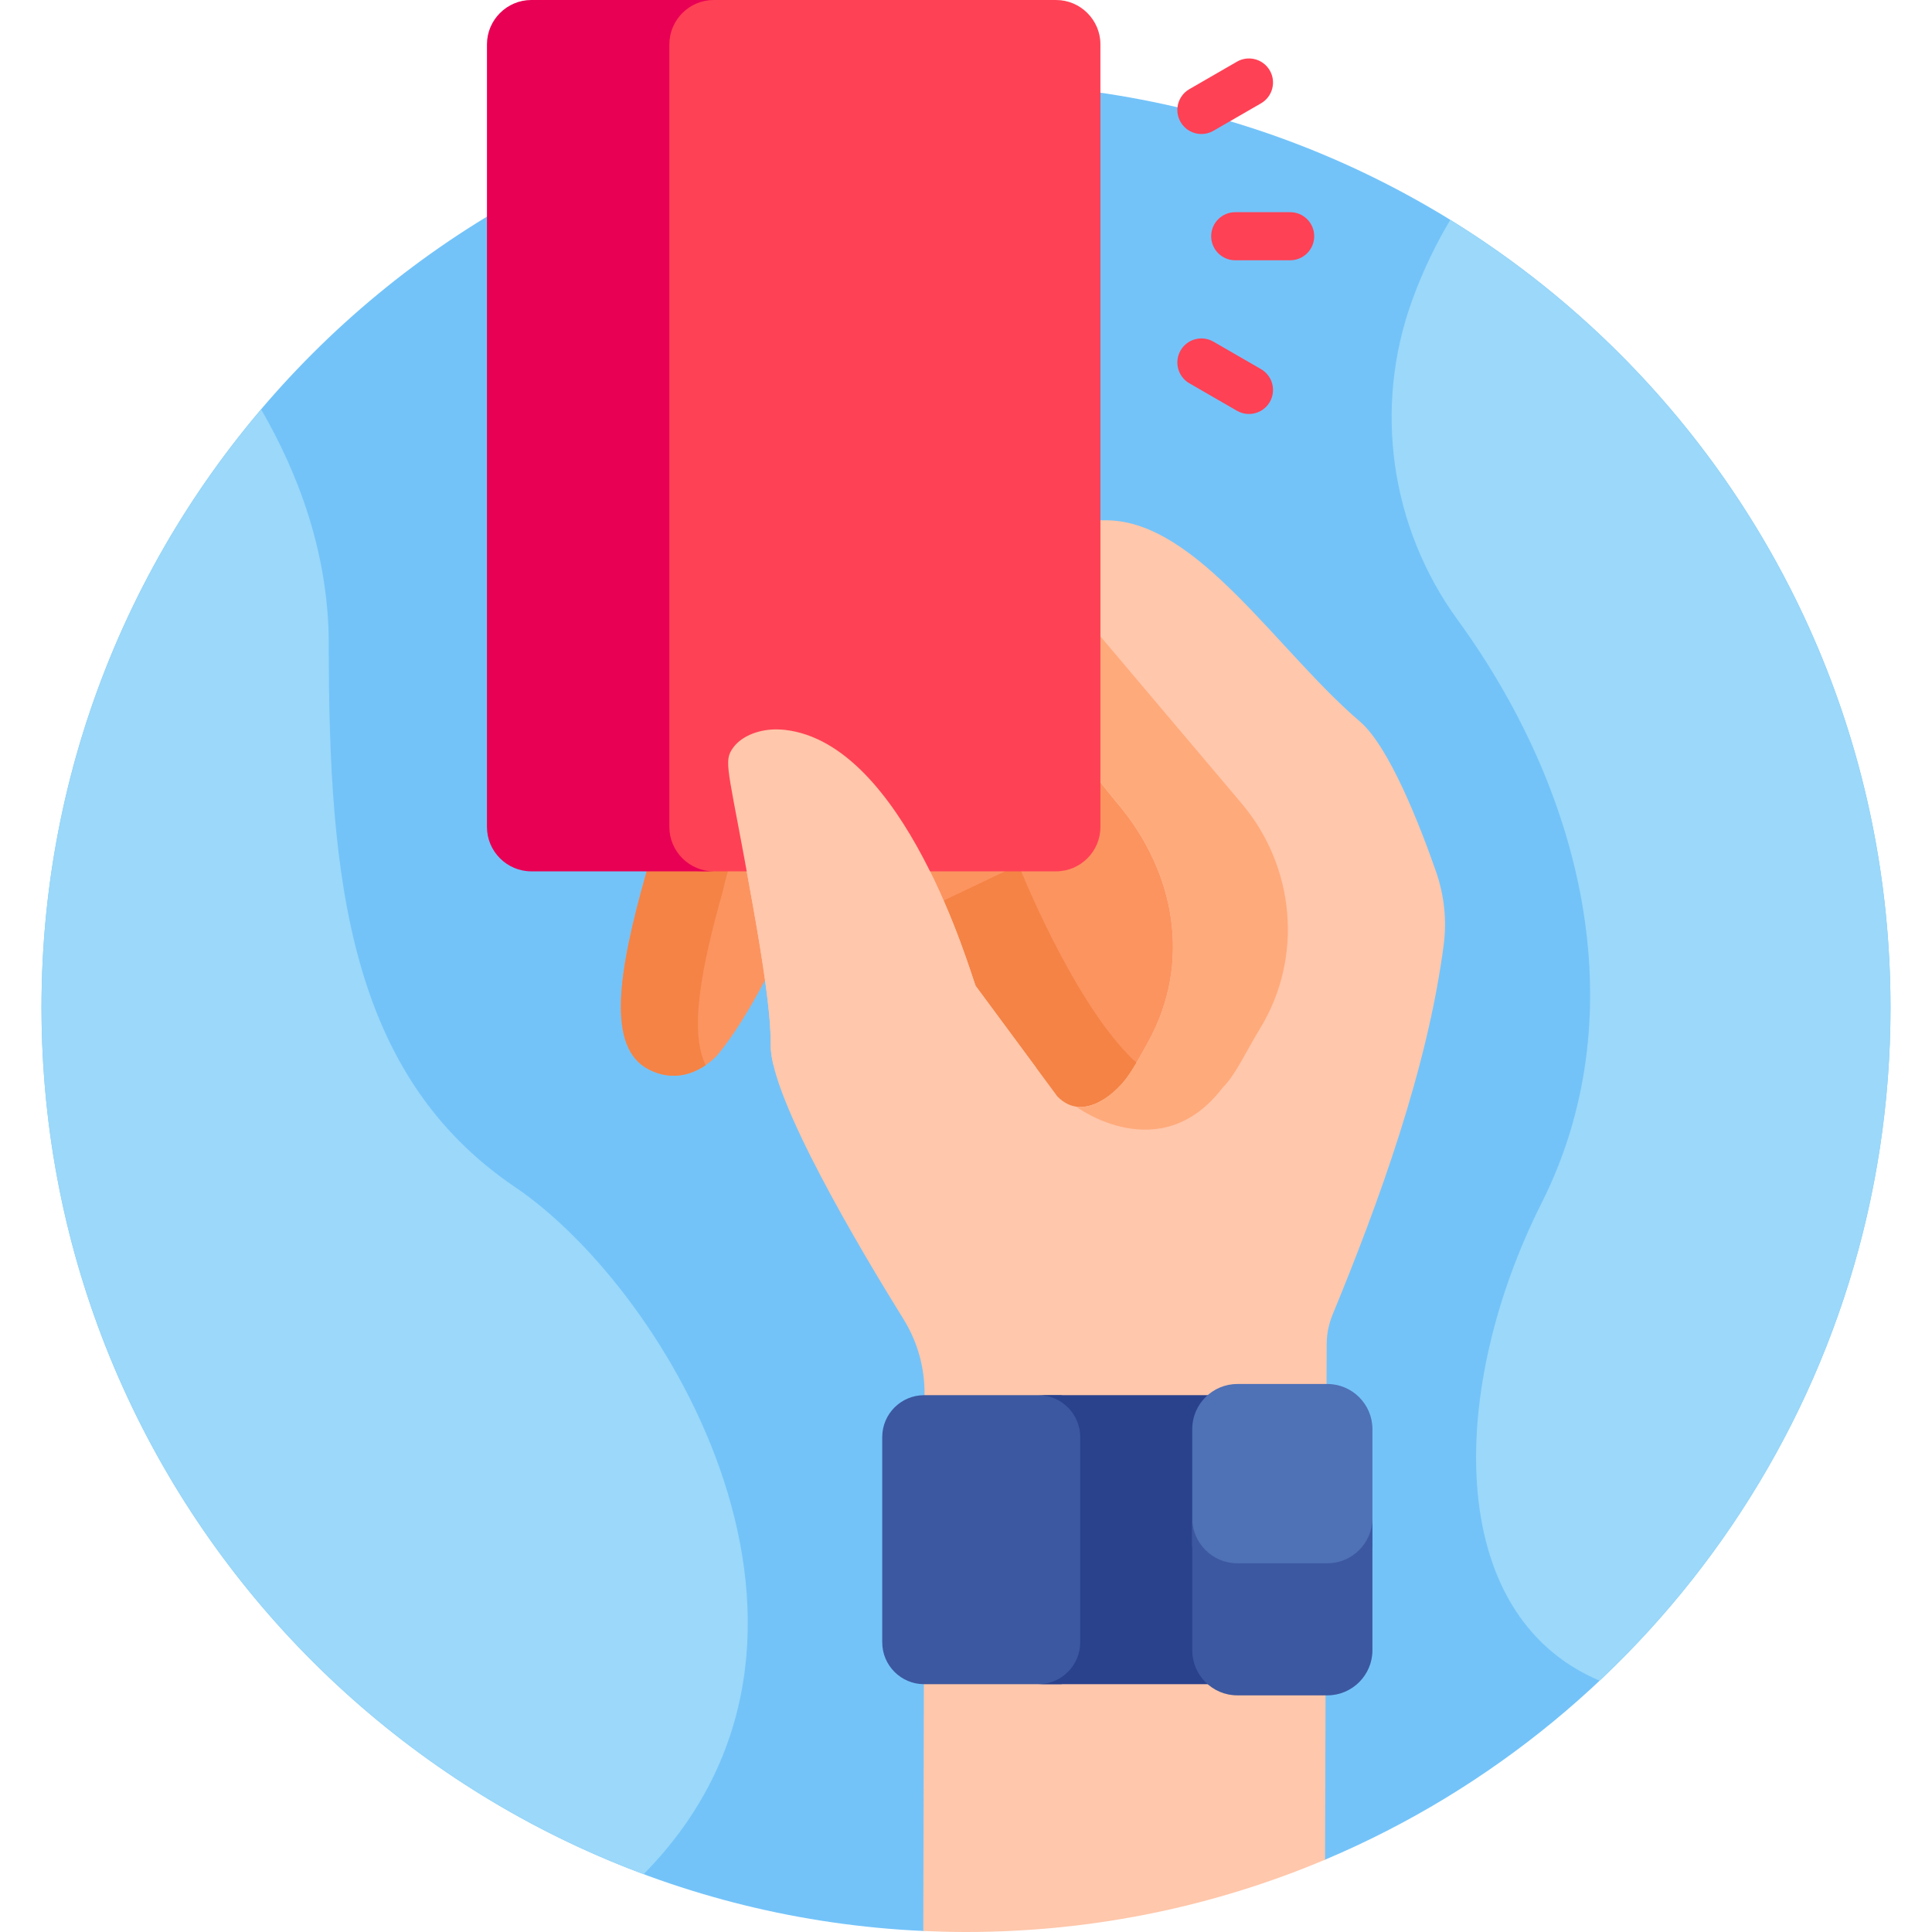 <svg id="Layer_1" enable-background="new 0 0 512 512" height="512" viewBox="0 0 512 512" width="512" xmlns="http://www.w3.org/2000/svg"><g><path d="m256 21.996c-135.311 0-245.002 109.691-245.002 245.002 0 131.517 103.629 238.817 233.685 244.732l106.464-18.894c88.051-37.142 149.855-124.271 149.855-225.838 0-135.311-109.691-245.002-245.002-245.002z" fill="#73c3f9"/><path d="m309.139 219.264-33.417-42.52s-17.963 2.443-57.303 7.096c-39.339 4.653-47.211 47.653-47.211 47.653-7.458 26.363-10.509 46.206.753 51.936 10.553 5.369 18.357-4.037 18.357-4.037 4.258-5.201 8.481-12.155 12.419-19.647l42.327-20.156s13.604 34.491 29.299 50.567 26.47.317 26.47.317c34.928-28.439 8.306-71.209 8.306-71.209z" fill="#fc9460"/><g><path d="m299.223 279.771c-15.695-16.076-29.299-50.567-29.299-50.567l-24.365 11.603c2.57 6.254 14.862 35.068 28.806 49.349 15.695 16.076 26.47.317 26.47.317 2.075-1.69 3.927-3.432 5.586-5.211-2.256-1.136-4.662-2.892-7.198-5.491z" fill="#f48345"/></g><g><path d="m191.62 235.91s7.871-43 47.211-47.653c18.672-2.208 32.52-3.918 41.926-5.106l-5.035-6.406s-17.963 2.443-57.303 7.096c-39.339 4.653-47.211 47.653-47.211 47.653-7.458 26.363-10.509 46.206.753 51.936 6.408 3.26 11.798 1.073 15.047-1.149-4.381-8.982-1.246-25.663 4.612-46.371z" fill="#f48345"/></g><path d="m244.845 441.014-.162 70.716c3.752.171 7.523.27 11.317.27 33.744 0 65.894-6.824 95.147-19.164l.167-51.822z" fill="#ffc7ab"/><path d="m182.821 185.72 12.98 3.447c21.016 3.185 56.922-2.859 70.686-5.454 3.6-.679 7.282.638 9.621 3.458 5.908 7.121 13.919 18.542 19.951 25.644 15.471 18.215 19.85 42.331 8.169 63.401-2.685 4.844-5.021 9.198-7.537 11.644 0 0-9.081 10.279-16.468 2.713l-21.684-29.327c-1.43-3.602-18.817-64.316-50.603-67.828-1.298-.138-2.853-.113-2.767-.112-4.348.121-9.172 1.86-11.335 5.526-2.107 3.436-.409 6.76 5.503 40.088 2.613 14.542 5.01 29.661 4.909 38.076-.168 14.026 23.901 54.428 35.185 72.586 3.723 5.991 5.661 12.916 5.576 19.97l-.013 5.498h106.531l.061-19.007c.032-2.649.581-5.263 1.59-7.712 12.186-29.573 25.196-65.228 29.431-98.041.84-6.509.115-13.117-2.047-19.314-4.204-12.052-12.36-33.075-20.16-39.756-22.11-18.938-43.107-53.05-67.041-53.337-34.886-.418-116.54 19.306-116.772 38.649-.041 3.578 1.589 6.933 6.234 9.188z" fill="#ffc7ab"/><path d="m182.822 185.72 12.98 3.446c19.221 2.913 51.58-1.851 70.686-5.454h.004c6.149-1.15 9.729 3.548 9.641 3.487 2.738 3.302 6.304 8.026 8.926 11.502.013.017.025.034.038.051 3.802 5.041 7.677 10.193 10.964 14.062 15.623 18.393 19.508 42.124 8.573 62.631l.026-.001c-2.499 4.488-5.26 9.783-7.967 12.414-3.079 3.143-7.166 6.051-11.506 5.408h-.002s22.301 16.671 38.867-5.081c3.334-3.241 6.167-9.572 9.872-15.621 11.484-18.756 9.32-42.84-4.877-59.636l-40.636-48.075c-2.988-3.604-7.692-5.303-12.292-4.436-70.918 13.373-92.728 6.195-92.825 6.194-.002.002-.005.003-.005.003-.026.02-.047.038-.071.056-3.123 2.422-6.582 5.923-6.629 9.859-.028 2.348.671 4.598 2.464 6.506.939 1.003 2.172 1.91 3.769 2.685z" fill="#ffaa7b"/><path d="m279.868 0h-93.724c-6.465 0-11.754 5.289-11.754 11.754v207.408c0 6.464 5.289 11.753 11.753 11.754h93.725c6.465 0 11.754-5.289 11.754-11.754v-207.408c0-6.465-5.289-11.754-11.754-11.754z" fill="#ff4155"/><path d="m177.39 219.162v-207.408c0-6.465 5.289-11.754 11.754-11.754h-48.34c-6.465 0-11.754 5.289-11.754 11.754v207.408c0 6.464 5.289 11.754 11.754 11.754h48.34c-6.465-.001-11.754-5.29-11.754-11.754z" fill="#e80054"/><g><path d="m258.54 261.245c-1.43-3.602-18.817-64.316-50.603-67.828-1.298-.138-2.853-.113-2.767-.112-4.348.121-9.172 1.86-11.335 5.526-2.107 3.436-.409 6.76 5.503 40.088 7.192 40.034 3.669 35.006 5.613 43.26l69.685.835z" fill="#ffc7ab"/></g><path d="m286.782 436.507v-56.952c0-4.132-2.2-7.766-5.479-9.817h-36.428c-6.09 0-11.073 4.983-11.073 11.073v54.442c0 6.09 4.983 11.073 11.073 11.073h36.428c3.279-2.053 5.479-5.687 5.479-9.819z" fill="#3c58a0"/><path d="m317.8 437.357v-58.652c0-3.569 1.596-6.776 4.101-8.967h-46.703c6.09 0 11.073 4.983 11.073 11.073v54.442c0 6.09-4.983 11.073-11.073 11.073h46.703c-2.505-2.192-4.101-5.4-4.101-8.969z" fill="#2a428c"/><path d="m326.65 415.518h26.361c4.399 0 8.303-2.195 10.696-5.536v-31.277c0-6.561-5.368-11.929-11.929-11.929h-23.893c-6.561 0-11.929 5.368-11.929 11.929v31.277c2.391 3.341 6.295 5.536 10.694 5.536z" fill="#4f71b6"/><path d="m351.777 414.286h-23.893c-6.561 0-11.929-5.368-11.929-11.929v35c0 6.561 5.368 11.929 11.929 11.929h23.893c6.561 0 11.929-5.368 11.929-11.929v-35c0 6.561-5.368 11.929-11.929 11.929z" fill="#3c58a0"/><g><path d="m330.986 109.715c-1.081 0-2.177-.275-3.181-.855l-12.608-7.279c-3.049-1.76-4.093-5.658-2.333-8.707 1.76-3.048 5.658-4.092 8.707-2.333l12.608 7.279c3.049 1.76 4.093 5.658 2.333 8.707-1.181 2.046-3.324 3.188-5.526 3.188z" fill="#ff4155"/></g><g><path d="m341.907 68.977h-14.559c-3.52 0-6.374-2.853-6.374-6.374s2.854-6.374 6.374-6.374h14.559c3.52 0 6.374 2.853 6.374 6.374 0 3.52-2.853 6.374-6.374 6.374z" fill="#ff4155"/></g><g><path d="m318.389 35.52c-2.203 0-4.345-1.143-5.526-3.188-1.76-3.048-.716-6.946 2.333-8.707l12.608-7.279c3.048-1.76 6.946-.716 8.707 2.333 1.76 3.048.716 6.946-2.333 8.707l-12.608 7.279c-1.003.579-2.099.855-3.181.855z" fill="#ff4155"/></g><g fill="#9bd8f9"><path d="m136.525 314.609c-44-29.773-49.398-81.227-49.398-143.828 0-24.001-8.028-45.232-17.926-62.296-36.295 42.729-58.204 98.059-58.204 158.514 0 105.263 66.391 195.002 159.577 229.672 61.602-62.507 6.544-154.595-34.049-182.062z"/><path d="m384.334 58.274c-3.34 5.594-7.005 12.768-10.107 21.323-10.302 28.413-5.765 60.163 12.009 84.607 34.93 48.039 46.628 106.352 22.289 154.641-24.48 48.568-26.2 108.924 15.38 126.559 47.459-44.681 77.097-108.08 77.097-178.407 0-88.251-46.669-165.594-116.668-208.723z"/></g></g></svg>